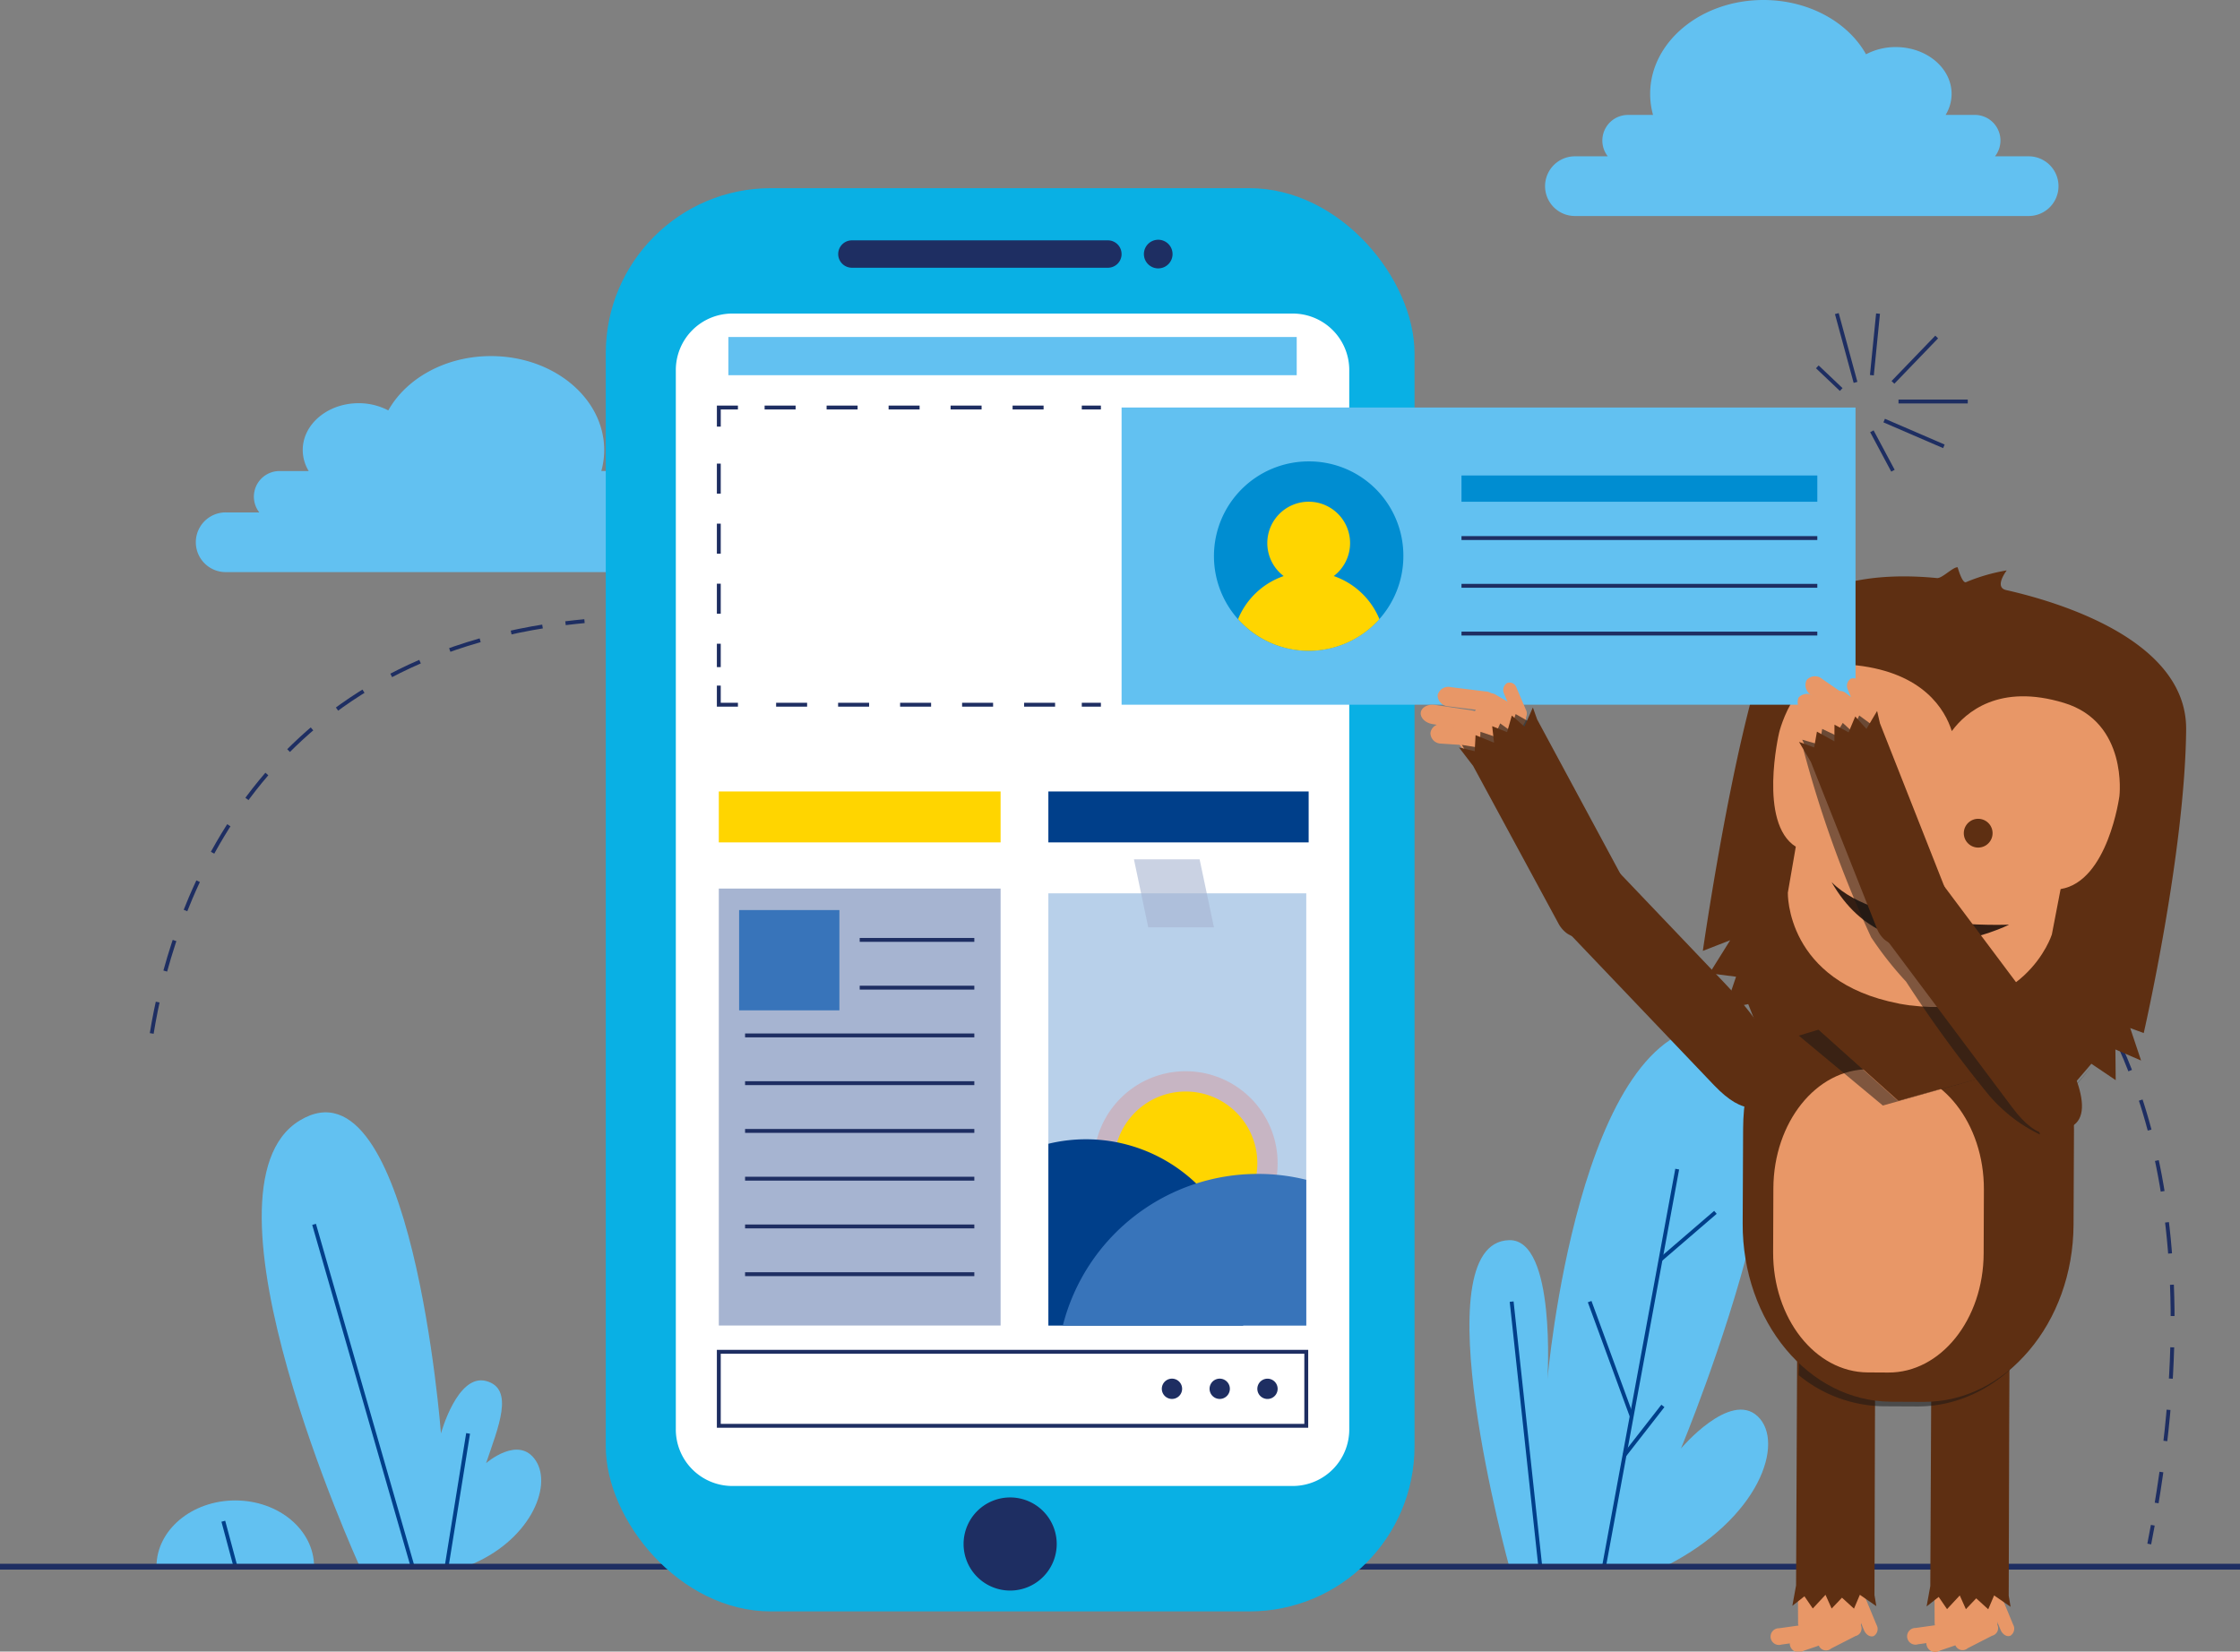 <svg id="Grupo_17319" data-name="Grupo 17319" xmlns="http://www.w3.org/2000/svg" xmlns:xlink="http://www.w3.org/1999/xlink" width="262.251" height="193.387" viewBox="0 0 262.251 193.387">
  <rect x="0" y="0" width="262.251" height="193.387" fill="#808080" stroke="none"/>
  <defs>
    <clipPath id="clip-path">
      <rect id="Rectángulo_16963" data-name="Rectángulo 16963" width="262.251" height="193.387" fill="none"/>
    </clipPath>
    <clipPath id="clip-path-2">
      <rect id="Rectángulo_16962" data-name="Rectángulo 16962" width="262.251" height="193.388" fill="none"/>
    </clipPath>
    <clipPath id="clip-path-3">
      <rect id="Rectángulo_16946" data-name="Rectángulo 16946" width="21.53" height="21.53" fill="none"/>
    </clipPath>
    <clipPath id="clip-path-4">
      <rect id="Rectángulo_16952" data-name="Rectángulo 16952" width="9.367" height="7.968" fill="none"/>
    </clipPath>
    <clipPath id="clip-path-5">
      <rect id="Rectángulo_16954" data-name="Rectángulo 16954" width="39.317" height="52.766" fill="none"/>
    </clipPath>
    <clipPath id="clip-path-6">
      <rect id="Rectángulo_16955" data-name="Rectángulo 16955" width="10.991" height="6.38" fill="none"/>
    </clipPath>
    <clipPath id="clip-path-7">
      <rect id="Rectángulo_16956" data-name="Rectángulo 16956" width="29.931" height="9.751" fill="none"/>
    </clipPath>
    <clipPath id="clip-path-8">
      <rect id="Rectángulo_16959" data-name="Rectángulo 16959" width="27.707" height="45.129" fill="none"/>
    </clipPath>
    <clipPath id="clip-path-9">
      <rect id="Rectángulo_16960" data-name="Rectángulo 16960" width="7.748" height="4.887" fill="none"/>
    </clipPath>
    <clipPath id="clip-path-10">
      <rect id="Rectángulo_16961" data-name="Rectángulo 16961" width="8.023" height="4.199" fill="none"/>
    </clipPath>
  </defs>
  <g id="Grupo_17318" data-name="Grupo 17318" clip-path="url(#clip-path)">
    <g id="Grupo_17317" data-name="Grupo 17317" transform="translate(0 0)">
      <g id="Grupo_17316" data-name="Grupo 17316" clip-path="url(#clip-path-2)">
        <path id="Trazado_31337" data-name="Trazado 31337" d="M500.318,409.4s-10.489-38.006,0-38.233c5.5-.119,4.473,16.286,4.473,16.286s3.635-41.8,19.851-41.379-4.22,49.487-4.22,49.487,5.739-6.8,8.973-3.775.281,12.022-10.9,17.614Z" transform="translate(-323.62 -225.954)" fill="#62c1f1"/>
        <line id="Línea_337" data-name="Línea 337" x2="3.355" y2="31.037" transform="translate(176.978 152.41)" fill="none" stroke="#003f8a" stroke-miterlimit="10" stroke-width="0.454"/>
        <line id="Línea_338" data-name="Línea 338" x1="8.574" y2="46.551" transform="translate(187.788 136.895)" fill="none" stroke="#003f8a" stroke-miterlimit="10" stroke-width="0.454"/>
        <line id="Línea_339" data-name="Línea 339" x2="4.922" y2="13.423" transform="translate(186.111 152.41)" fill="none" stroke="#003f8a" stroke-miterlimit="10" stroke-width="0.454"/>
        <line id="Línea_340" data-name="Línea 340" y1="5.53" x2="6.423" transform="translate(194.412 141.956)" fill="none" stroke="#003f8a" stroke-miterlimit="10" stroke-width="0.454"/>
        <line id="Línea_341" data-name="Línea 341" y1="5.759" x2="4.49" transform="translate(190.195 164.622)" fill="none" stroke="#003f8a" stroke-miterlimit="10" stroke-width="0.454"/>
        <path id="Trazado_31338" data-name="Trazado 31338" d="M99.722,428.352s-20.13-44.175-6.99-52.143,16.533,36.642,16.533,36.642,1.919-7.035,5.286-6.137,1.409,5.422,0,9.616c0,0,3.832-3.355,5.824-.28s-.8,9.506-7.933,12.3Z" transform="translate(-57.639 -245.009)" fill="#62c1f1"/>
        <line id="Línea_342" data-name="Línea 342" x1="11.507" y1="39.979" transform="translate(36.771 143.364)" fill="none" stroke="#003f8a" stroke-miterlimit="10" stroke-width="0.454"/>
        <line id="Línea_343" data-name="Línea 343" y1="15.604" x2="2.516" transform="translate(52.288 167.842)" fill="none" stroke="#003f8a" stroke-miterlimit="10" stroke-width="0.454"/>
        <path id="Trazado_31339" data-name="Trazado 31339" d="M71.23,513.939c0-4.284-4.131-7.756-9.226-7.756s-9.226,3.473-9.226,7.756Z" transform="translate(-34.459 -330.493)" fill="#62c1f1"/>
        <line id="Línea_344" data-name="Línea 344" x1="1.398" y1="5.219" transform="translate(26.146 178.124)" fill="none" stroke="#003f8a" stroke-miterlimit="10" stroke-width="0.454"/>
        <path id="Trazado_31340" data-name="Trazado 31340" d="M74.557,26.519h3.937a3,3,0,0,1,2.39-4.845h3.395a4.749,4.749,0,0,1-.7-2.462c0-3.027,2.929-5.482,6.54-5.482a7.449,7.449,0,0,1,3.477.844c2.11-3.757,6.7-6.361,12.024-6.36,7.322,0,13.255,4.927,13.254,11a9.245,9.245,0,0,1-.337,2.458h2.91a3,3,0,0,1,2.39,4.845h3.845a3.495,3.495,0,0,1,0,6.99H74.557a3.495,3.495,0,0,1,0-6.99" transform="translate(-48.136 33.481)" fill="#62c1f1"/>
        <line id="Línea_345" data-name="Línea 345" x2="262.251" transform="translate(0 183.446)" fill="none" stroke="#1e2e62" stroke-miterlimit="10" stroke-width="0.68"/>
        <path id="Trazado_31341" data-name="Trazado 31341" d="M577.787,18.3H573.85a3,3,0,0,0-2.39-4.845h-3.395a4.75,4.75,0,0,0,.7-2.462c0-3.027-2.929-5.482-6.54-5.482a7.451,7.451,0,0,0-3.477.844C556.642,2.6,552.051,0,546.727,0c-7.322,0-13.255,4.927-13.254,11a9.229,9.229,0,0,0,.337,2.458H530.9a3,3,0,0,0-2.39,4.845h-3.845a3.495,3.495,0,0,0,0,6.99h53.121a3.495,3.495,0,0,0,0-6.99" transform="translate(-340.279 0)" fill="#62c1f1"/>
        <path id="Trazado_31343" data-name="Trazado 31343" d="M51.176,258.878c2.161-13.358,10.9-42.2,46.156-47.715" transform="translate(-33.413 -137.87)" fill="none" stroke="#1e2e62" stroke-miterlimit="10" stroke-width="0.454" stroke-dasharray="3.739 3.739"/>
        <path id="Trazado_31344" data-name="Trazado 31344" d="M190.75,209.786q1.1-.135,2.224-.241" transform="translate(-124.543 -136.814)" fill="none" stroke="#1e2e62" stroke-miterlimit="10" stroke-width="0.454"/>
        <path id="Trazado_31345" data-name="Trazado 31345" d="M676.635,303.549a16.746,16.746,0,0,1,1.8,1.322" transform="translate(-441.783 -198.191)" fill="none" stroke="#1e2e62" stroke-miterlimit="10" stroke-width="0.454"/>
        <path id="Trazado_31346" data-name="Trazado 31346" d="M691.256,316.309c7.275,7.856,19.1,27.246,12.506,66.579" transform="translate(-451.33 -206.522)" fill="none" stroke="#1e2e62" stroke-miterlimit="10" stroke-width="0.454" stroke-dasharray="3.666 3.666"/>
        <path id="Trazado_31347" data-name="Trazado 31347" d="M725.381,514.545q-.2,1.089-.415,2.2" transform="translate(-473.339 -335.952)" fill="none" stroke="#1e2e62" stroke-miterlimit="10" stroke-width="0.454"/>
        <line id="Línea_346" data-name="Línea 346" x2="2.797" y2="2.656" transform="translate(212.765 42.955)" fill="none" stroke="#1e2e62" stroke-miterlimit="10" stroke-width="0.454"/>
        <line id="Línea_347" data-name="Línea 347" x2="2.188" y2="8.052" transform="translate(215.05 36.72)" fill="none" stroke="#1e2e62" stroke-miterlimit="10" stroke-width="0.454"/>
        <line id="Línea_348" data-name="Línea 348" x1="0.72" y2="7.213" transform="translate(219.153 36.72)" fill="none" stroke="#1e2e62" stroke-miterlimit="10" stroke-width="0.454"/>
        <line id="Línea_349" data-name="Línea 349" x1="5.121" y2="5.312" transform="translate(221.62 39.46)" fill="none" stroke="#1e2e62" stroke-miterlimit="10" stroke-width="0.454"/>
        <line id="Línea_350" data-name="Línea 350" x2="8.108" transform="translate(222.27 47.013)" fill="none" stroke="#1e2e62" stroke-miterlimit="10" stroke-width="0.454"/>
        <line id="Línea_351" data-name="Línea 351" x2="6.989" y2="3.017" transform="translate(220.593 49.245)" fill="none" stroke="#1e2e62" stroke-miterlimit="10" stroke-width="0.454"/>
        <line id="Línea_352" data-name="Línea 352" x2="2.468" y2="4.618" transform="translate(219.153 50.499)" fill="none" stroke="#1e2e62" stroke-miterlimit="10" stroke-width="0.454"/>
        <rect id="Rectángulo_16944" data-name="Rectángulo 16944" width="94.687" height="166.65" rx="19.332" transform="translate(70.921 22.033)" fill="#09b0e4"/>
        <path id="Trazado_31348" data-name="Trazado 31348" d="M306.805,236.361a6.62,6.62,0,0,1-6.525,6.71H234.487a6.619,6.619,0,0,1-6.525-6.71V112.5a6.619,6.619,0,0,1,6.525-6.71H300.28a6.619,6.619,0,0,1,6.525,6.71Z" transform="translate(-148.839 -69.075)" fill="#fff"/>
        <rect id="Rectángulo_16945" data-name="Rectángulo 16945" width="30.195" height="50.605" transform="translate(122.738 104.603)" fill="#b8d0ea"/>
        <g id="Grupo_17294" data-name="Grupo 17294" transform="translate(128.05 125.433)" opacity="0.3">
          <g id="Grupo_17293" data-name="Grupo 17293">
            <g id="Grupo_17292" data-name="Grupo 17292" clip-path="url(#clip-path-3)">
              <path id="Trazado_31349" data-name="Trazado 31349" d="M390.457,372.149a10.765,10.765,0,1,1-10.765-10.765,10.766,10.766,0,0,1,10.765,10.765" transform="translate(-368.927 -361.384)" fill="#ea7567"/>
            </g>
          </g>
        </g>
        <path id="Trazado_31350" data-name="Trazado 31350" d="M315.913,82.694a1.6,1.6,0,0,1-1.6,1.6H284.34a1.6,1.6,0,1,1,0-3.207H314.31a1.6,1.6,0,0,1,1.6,1.6" transform="translate(-184.602 -52.944)" fill="#1e2e62"/>
        <path id="Trazado_31351" data-name="Trazado 31351" d="M389.2,82.554a1.677,1.677,0,1,1-1.677-1.677,1.678,1.678,0,0,1,1.677,1.677" transform="translate(-251.922 -52.805)" fill="#1e2e62"/>
        <path id="Trazado_31352" data-name="Trazado 31352" d="M335.931,510.621a5.452,5.452,0,1,1-5.452-5.452,5.452,5.452,0,0,1,5.452,5.452" transform="translate(-212.214 -329.831)" fill="#1e2e62"/>
        <rect id="Rectángulo_16947" data-name="Rectángulo 16947" width="68.778" height="8.667" transform="translate(84.155 158.284)" fill="none" stroke="#1e2e62" stroke-miterlimit="10" stroke-width="0.454"/>
        <rect id="Rectángulo_16948" data-name="Rectángulo 16948" width="66.541" height="4.473" transform="translate(85.274 39.46)" fill="#62c1f1"/>
        <line id="Línea_353" data-name="Línea 353" x1="2.237" transform="translate(126.652 47.717)" fill="none" stroke="#1e2e62" stroke-miterlimit="10" stroke-width="0.454"/>
        <line id="Línea_354" data-name="Línea 354" x1="33.55" transform="translate(88.629 47.717)" fill="none" stroke="#1e2e62" stroke-miterlimit="10" stroke-width="0.454" stroke-dasharray="3.629 3.629"/>
        <path id="Trazado_31353" data-name="Trazado 31353" d="M244.7,137.477h-2.237v2.237" transform="translate(-158.306 -89.76)" fill="none" stroke="#1e2e62" stroke-miterlimit="10" stroke-width="0.454"/>
        <line id="Línea_355" data-name="Línea 355" y2="23.828" transform="translate(84.155 54.286)" fill="none" stroke="#1e2e62" stroke-miterlimit="10" stroke-width="0.454" stroke-dasharray="3.515 3.515"/>
        <path id="Trazado_31354" data-name="Trazado 31354" d="M242.461,231.293v2.237H244.7" transform="translate(-158.306 -151.014)" fill="none" stroke="#1e2e62" stroke-miterlimit="10" stroke-width="0.454"/>
        <line id="Línea_356" data-name="Línea 356" x2="33.55" transform="translate(90.865 82.516)" fill="none" stroke="#1e2e62" stroke-miterlimit="10" stroke-width="0.454" stroke-dasharray="3.629 3.629"/>
        <line id="Línea_357" data-name="Línea 357" x2="2.237" transform="translate(126.652 82.516)" fill="none" stroke="#1e2e62" stroke-miterlimit="10" stroke-width="0.454"/>
        <rect id="Rectángulo_16949" data-name="Rectángulo 16949" width="32.991" height="51.164" transform="translate(84.155 104.044)" fill="#a6b4d1"/>
        <rect id="Rectángulo_16950" data-name="Rectángulo 16950" width="32.991" height="5.964" transform="translate(84.155 92.675)" fill="#ffd500"/>
        <rect id="Rectángulo_16951" data-name="Rectángulo 16951" width="30.475" height="5.964" transform="translate(122.738 92.675)" fill="#003f8a"/>
        <path id="Trazado_31355" data-name="Trazado 31355" d="M392.552,376.62a8.389,8.389,0,1,1-8.389-8.389,8.389,8.389,0,0,1,8.389,8.389" transform="translate(-245.348 -240.422)" fill="#ffd500"/>
        <path id="Trazado_31356" data-name="Trazado 31356" d="M376.689,403.007a18.78,18.78,0,0,1-.263,3.142h-22.8V384.868a18.662,18.662,0,0,1,23.066,18.139" transform="translate(-230.885 -250.941)" fill="#003f8a"/>
        <path id="Trazado_31357" data-name="Trazado 31357" d="M387.015,396.71v17.066h-28.5a23.536,23.536,0,0,1,22.836-17.754,23.288,23.288,0,0,1,5.659.688" transform="translate(-234.082 -258.567)" fill="#3874ba"/>
        <g id="Grupo_17297" data-name="Grupo 17297" transform="translate(132.757 100.619)" opacity="0.6">
          <g id="Grupo_17296" data-name="Grupo 17296">
            <g id="Grupo_17295" data-name="Grupo 17295" clip-path="url(#clip-path-4)">
              <path id="Trazado_31358" data-name="Trazado 31358" d="M391.856,297.863h-7.69l-1.677-7.968h7.69Z" transform="translate(-382.489 -289.895)" fill="#a6b4d1"/>
            </g>
          </g>
        </g>
        <line id="Línea_358" data-name="Línea 358" x2="26.84" transform="translate(87.231 121.239)" fill="none" stroke="#1e2e62" stroke-miterlimit="10" stroke-width="0.454"/>
        <line id="Línea_359" data-name="Línea 359" x2="13.42" transform="translate(100.651 115.647)" fill="none" stroke="#1e2e62" stroke-miterlimit="10" stroke-width="0.454"/>
        <line id="Línea_360" data-name="Línea 360" x2="13.42" transform="translate(100.651 110.055)" fill="none" stroke="#1e2e62" stroke-miterlimit="10" stroke-width="0.454"/>
        <line id="Línea_361" data-name="Línea 361" x2="26.84" transform="translate(87.231 126.83)" fill="none" stroke="#1e2e62" stroke-miterlimit="10" stroke-width="0.454"/>
        <line id="Línea_362" data-name="Línea 362" x2="26.84" transform="translate(87.231 132.422)" fill="none" stroke="#1e2e62" stroke-miterlimit="10" stroke-width="0.454"/>
        <line id="Línea_363" data-name="Línea 363" x2="26.84" transform="translate(87.231 138.014)" fill="none" stroke="#1e2e62" stroke-miterlimit="10" stroke-width="0.454"/>
        <line id="Línea_364" data-name="Línea 364" x2="26.84" transform="translate(87.231 143.606)" fill="none" stroke="#1e2e62" stroke-miterlimit="10" stroke-width="0.454"/>
        <line id="Línea_365" data-name="Línea 365" x2="26.84" transform="translate(87.231 149.197)" fill="none" stroke="#1e2e62" stroke-miterlimit="10" stroke-width="0.454"/>
        <rect id="Rectángulo_16953" data-name="Rectángulo 16953" width="11.742" height="11.742" transform="translate(86.532 106.561)" fill="#3874ba"/>
        <path id="Trazado_31359" data-name="Trazado 31359" d="M426.488,466.284A1.188,1.188,0,1,1,425.3,465.1a1.188,1.188,0,0,1,1.188,1.188" transform="translate(-276.907 -303.667)" fill="#1e2e62"/>
        <path id="Trazado_31360" data-name="Trazado 31360" d="M410.377,466.284a1.188,1.188,0,1,1-1.188-1.188,1.188,1.188,0,0,1,1.188,1.188" transform="translate(-266.389 -303.667)" fill="#1e2e62"/>
        <path id="Trazado_31361" data-name="Trazado 31361" d="M394.268,466.284a1.188,1.188,0,1,1-1.188-1.188,1.188,1.188,0,0,1,1.188,1.188" transform="translate(-255.87 -303.667)" fill="#1e2e62"/>
        <path id="Trazado_31362" data-name="Trazado 31362" d="M659.916,539.86a1.032,1.032,0,0,1-1.111.926l-5.136.024a1.034,1.034,0,0,1-1.121-.916l-.015-3.208a1.034,1.034,0,0,1,1.112-.927l5.136-.024a1.033,1.033,0,0,1,1.12.916Z" transform="translate(-426.047 -349.788)" fill="#e89767"/>
        <path id="Trazado_31363" data-name="Trazado 31363" d="M673.868,541.34a.975.975,0,0,1-.323,1.306c-.408.168-.922-.143-1.151-.7l-1.17-2.829a.975.975,0,0,1,.323-1.306c.407-.168.923.144,1.152.7Z" transform="translate(-438.179 -351.115)" fill="#e89767"/>
        <path id="Trazado_31364" data-name="Trazado 31364" d="M644.561,550.25a.978.978,0,1,1-.269-1.912l3.174-.446a.978.978,0,1,1,.269,1.912Z" transform="translate(-420.016 -357.717)" fill="#e89767"/>
        <path id="Trazado_31365" data-name="Trazado 31365" d="M651.409,550.892a1.033,1.033,0,1,1-.643-1.894l3.452-1.171a1.033,1.033,0,1,1,.643,1.895Z" transform="translate(-424.279 -357.625)" fill="#e89767"/>
        <path id="Trazado_31366" data-name="Trazado 31366" d="M660.929,550.019a.915.915,0,1,1-.809-1.581l2.853-1.461a.915.915,0,1,1,.809,1.582Z" transform="translate(-430.555 -357.028)" fill="#e89767"/>
        <path id="Trazado_31367" data-name="Trazado 31367" d="M613.852,539.958a1.033,1.033,0,0,1-1.112.926l-5.137.024a1.033,1.033,0,0,1-1.121-.916l-.015-3.208a1.034,1.034,0,0,1,1.112-.927l5.137-.024a1.034,1.034,0,0,1,1.12.916Z" transform="translate(-395.97 -349.852)" fill="#e89767"/>
        <path id="Trazado_31368" data-name="Trazado 31368" d="M627.8,541.438a.973.973,0,0,1-.323,1.306c-.406.168-.922-.143-1.151-.7l-1.17-2.829a.975.975,0,0,1,.323-1.306c.407-.168.923.144,1.151.7Z" transform="translate(-408.103 -351.179)" fill="#e89767"/>
        <path id="Trazado_31369" data-name="Trazado 31369" d="M598.5,550.348a.978.978,0,1,1-.269-1.912l3.174-.446a.978.978,0,1,1,.269,1.912Z" transform="translate(-389.94 -357.781)" fill="#e89767"/>
        <path id="Trazado_31370" data-name="Trazado 31370" d="M605.345,550.99a1.033,1.033,0,1,1-.644-1.894l3.452-1.171a1.033,1.033,0,1,1,.643,1.895Z" transform="translate(-394.203 -357.689)" fill="#e89767"/>
        <path id="Trazado_31371" data-name="Trazado 31371" d="M614.863,550.117a.915.915,0,1,1-.809-1.581l2.854-1.461a.915.915,0,1,1,.808,1.582Z" transform="translate(-400.477 -357.091)" fill="#e89767"/>
        <path id="Trazado_31372" data-name="Trazado 31372" d="M649.859,449.578l.435-2.388.087-18.7.107-22.737c.021-4.585,2.07-5.289,4.6-5.277,3.42.016,4.538,7.134,4.515,12.216l-.074,15.842-.055,19.786.22,1.3-1.929-1.333-.689,1.623-1.406-1.283-1.209,1.271-.718-1.607-1.489,1.6-.978-1.427Z" transform="translate(-424.301 -261.476)" fill="#5e2f12"/>
        <path id="Trazado_31373" data-name="Trazado 31373" d="M604.578,449.367l.435-2.388.087-18.7.106-22.737c.021-4.585,2.071-5.289,4.6-5.277,3.42.016,4.539,7.134,4.515,12.216l-.074,15.842-.054,19.786.219,1.3-1.929-1.333-.688,1.623-1.406-1.283-1.21,1.271-.719-1.607-1.489,1.6-.977-1.427Z" transform="translate(-394.736 -261.339)" fill="#5e2f12"/>
        <g id="Grupo_17300" data-name="Grupo 17300" transform="translate(203.048 111.925)" opacity="0.5" style="mix-blend-mode: multiply;isolation: isolate">
          <g id="Grupo_17299" data-name="Grupo 17299">
            <g id="Grupo_17298" data-name="Grupo 17298" clip-path="url(#clip-path-5)">
              <path id="Trazado_31374" data-name="Trazado 31374" d="M587.258,335.2c3.053-6.439,8.781-12.76,15.513-12.729l3.855.018c9.828.046,17.75,9.4,17.7,20.9l-.052,11.1c-.053,11.5-8.062,20.785-17.89,20.739l-3.855-.018a15.965,15.965,0,0,1-9.983-3.644c.037-.979.284-3.1-1.05-3.239l0-.687a.922.922,0,0,0-.809-.9c-.1-.61-.252-1.2-.411-1.842a.851.851,0,0,0-.6-.611c.022-.323.061-.634.1-.905.171-1.143-1.685-1.653-1.779-.49-.09,1.11-1.919-23.462-1.139-25.137l-1.849-2.453a19.667,19.667,0,0,1,2.252-.11" transform="translate(-585.006 -322.469)" fill="#161615"/>
            </g>
          </g>
        </g>
        <path id="Trazado_31375" data-name="Trazado 31375" d="M587.82,352.757c-.053,11.5,7.727,20.859,17.379,20.9l3.786.018c9.652.045,17.519-9.241,17.572-20.741l.052-11.105c.053-11.5-7.726-20.859-17.378-20.9l-3.786-.018c-9.652-.045-17.519,9.241-17.573,20.741Z" transform="translate(-383.794 -209.526)" fill="#5e2f12"/>
        <path id="Trazado_31376" data-name="Trazado 31376" d="M598.095,382.139c-.028,7.738,4.927,14.041,11.067,14.077l2.409.014c6.141.036,11.142-6.208,11.171-13.946l.028-7.473c.029-7.739-4.927-14.041-11.067-14.078l-2.409-.014c-6.141-.036-11.142,6.208-11.171,13.947Z" transform="translate(-390.503 -235.517)" fill="#e89767"/>
        <g id="Grupo_17303" data-name="Grupo 17303" transform="translate(233.956 124.219)" opacity="0.5" style="mix-blend-mode: multiply;isolation: isolate">
          <g id="Grupo_17302" data-name="Grupo 17302">
            <g id="Grupo_17301" data-name="Grupo 17301" clip-path="url(#clip-path-6)">
              <path id="Trazado_31377" data-name="Trazado 31377" d="M685.046,358.475l-4.825,5.793-6.167-5.429s2.207-1.352,2.975-.831l4.434,4.648Z" transform="translate(-674.055 -357.888)" fill="#161615"/>
            </g>
          </g>
        </g>
        <g id="Grupo_17306" data-name="Grupo 17306" transform="translate(204.772 119.699)" opacity="0.5" style="mix-blend-mode: multiply;isolation: isolate">
          <g id="Grupo_17305" data-name="Grupo 17305">
            <g id="Grupo_17304" data-name="Grupo 17304" clip-path="url(#clip-path-7)">
              <path id="Trazado_31378" data-name="Trazado 31378" d="M619.9,350.605l-14.261,4.013L595.277,346l-4.326,1.36-.978.386c.125-.338.323-.845.6-1.452.181-.4.351-.749.388-.816.622-1.145,5.571-.365,6.657-.185l9.783,8.76Z" transform="translate(-589.973 -344.867)" fill="#161615"/>
            </g>
          </g>
        </g>
        <path id="Trazado_31379" data-name="Trazado 31379" d="M609.967,191.741s-1.523,1.968-.072,2.3c6.079,1.371,21.18,5.833,21.078,16.342-.14,14.517-4.966,35.529-4.966,35.529l-1.582-.584,1.271,3.8-3.005-1.295.034,3.595-2.847-1.919-3.935,4.591-4.12-4.318-14.547,4.066-9.314-8.34-6.328,1.915-1.932-4.9-2.7.539,1.277-3.745-3.108-.4,2.419-3.872-3.2,1.248s3.438-24.087,7.421-35.184c3.118-8.689,13.609-9.1,19.991-8.472.6.059,1.9-1.332,2.42-1.261,0,0,.545,1.97.994,1.733a21.373,21.373,0,0,1,4.75-1.369" transform="translate(-375.027 -124.95)" fill="#5e2f12"/>
        <path id="Trazado_31380" data-name="Trazado 31380" d="M598.792,232.3s2.006-8.745,9.1-7.936c7.818.891,10.328,5.18,11.132,7.695,1.634-2.206,5.528-5.613,13.136-3.3,7.519,2.281,6.488,10.907,6.488,10.907s-1.33,10-6.886,10.891l-1.025,5.319s-3.149,10.011-16.569,8.3l0,.01q-.346-.049-.679-.105t-.669-.11v-.009c-13.279-2.559-12.993-12.983-12.993-12.983l.931-5.383c-4.426-2.782-1.964-13.293-1.964-13.293" transform="translate(-390.513 -146.455)" fill="#e89767"/>
        <path id="Trazado_31381" data-name="Trazado 31381" d="M662.436,277.635a1.684,1.684,0,1,1,1.383,1.938,1.685,1.685,0,0,1-1.383-1.938" transform="translate(-432.498 -180.352)" fill="#5e2f12"/>
        <path id="Trazado_31382" data-name="Trazado 31382" d="M622.637,269.211a1.6,1.6,0,1,1,1.318,1.847,1.6,1.6,0,0,1-1.318-1.847" transform="translate(-406.513 -174.896)" fill="#5e2f12"/>
        <path id="Trazado_31383" data-name="Trazado 31383" d="M638.562,302.567s-13.867,7.087-20.756-5c5.539,5.647,20.76,4.986,20.76,4.986Z" transform="translate(-403.373 -194.284)" fill="#341e13"/>
        <path id="Trazado_31384" data-name="Trazado 31384" d="M637.358,291.159s.771,1.416,1.64.52l.262-1.152-1.89-.431Z" transform="translate(-416.139 -189.407)" fill="#341e13"/>
        <path id="Trazado_31385" data-name="Trazado 31385" d="M647.68,293.532s-1.3.953-1.7-.228l.251-1.153,1.894.413Z" transform="translate(-421.766 -190.749)" fill="#341e13"/>
        <rect id="Rectángulo_16957" data-name="Rectángulo 16957" width="85.926" height="34.799" transform="translate(131.312 47.717)" fill="#62c1f1"/>
        <rect id="Rectángulo_16958" data-name="Rectángulo 16958" width="41.658" height="3.076" transform="translate(171.106 55.676)" fill="#008dd1"/>
        <line id="Línea_366" data-name="Línea 366" x2="41.658" transform="translate(171.106 63.002)" fill="none" stroke="#1e2e62" stroke-miterlimit="10" stroke-width="0.454"/>
        <line id="Línea_367" data-name="Línea 367" x2="41.658" transform="translate(171.106 68.594)" fill="none" stroke="#1e2e62" stroke-miterlimit="10" stroke-width="0.454"/>
        <line id="Línea_368" data-name="Línea 368" x2="41.658" transform="translate(171.106 74.186)" fill="none" stroke="#1e2e62" stroke-miterlimit="10" stroke-width="0.454"/>
        <path id="Trazado_31386" data-name="Trazado 31386" d="M431.654,166.743a11.088,11.088,0,1,1-11.088-11.088,11.039,11.039,0,0,1,11.088,11.088" transform="translate(-267.353 -101.629)" fill="#008dd1"/>
        <path id="Trazado_31387" data-name="Trazado 31387" d="M428.792,177.969h0a4.846,4.846,0,1,0-5.862,0l0,0a8.925,8.925,0,0,0-5.34,5.044,11.079,11.079,0,0,0,16.551,0,8.925,8.925,0,0,0-5.34-5.044" transform="translate(-272.644 -110.517)" fill="#ffd500"/>
        <g id="Grupo_17309" data-name="Grupo 17309" transform="translate(211.125 87.716)" opacity="0.5" style="mix-blend-mode: multiply;isolation: isolate">
          <g id="Grupo_17308" data-name="Grupo 17308">
            <g id="Grupo_17307" data-name="Grupo 17307" clip-path="url(#clip-path-8)">
              <path id="Trazado_31388" data-name="Trazado 31388" d="M635.983,297.849a18.18,18.18,0,0,1-2.989-1.806,19.243,19.243,0,0,1-2.936-2.739,148.913,148.913,0,0,1-9.749-13.357,40.816,40.816,0,0,1-2.836-3.411q-.681-.916-1.265-1.8a134.286,134.286,0,0,1-6.4-16.671q-.841-2.72-1.532-5.343c.111.113.3.309.535.553,10.335,10.839,10.727,20.459,18.28,31.886a58.286,58.286,0,0,0,8.278,9.887l.613,2.8" transform="translate(-608.276 -252.72)" fill="#161615"/>
            </g>
          </g>
        </g>
        <path id="Trazado_31389" data-name="Trazado 31389" d="M496.355,233.985a1.084,1.084,0,0,0-1.464.438l-2.6,4.429a1.082,1.082,0,0,0,.33,1.491l3.123,1.837a1.083,1.083,0,0,0,1.462-.437l2.6-4.429a1.085,1.085,0,0,0-.328-1.491Z" transform="translate(-321.313 -152.684)" fill="#e89767"/>
        <path id="Trazado_31390" data-name="Trazado 31390" d="M508.634,230.849a.844.844,0,0,0-1.107-.548.989.989,0,0,0-.334,1.277l1.1,2.58a.838.838,0,0,0,1.109.544.992.992,0,0,0,.334-1.274Z" transform="translate(-331.089 -150.321)" fill="#e89767"/>
        <path id="Trazado_31391" data-name="Trazado 31391" d="M483.831,244.318a1.181,1.181,0,0,0-1.329,1.047,1.244,1.244,0,0,0,1.227,1.219l3.6.241a1.178,1.178,0,0,0,1.328-1.047,1.241,1.241,0,0,0-1.223-1.221Z" transform="translate(-315.031 -159.516)" fill="#e89767"/>
        <path id="Trazado_31392" data-name="Trazado 31392" d="M480.914,237.763c-.851-.13-1.611.268-1.692.888s.542,1.231,1.394,1.36l4.37.662c.849.129,1.611-.268,1.689-.89s-.542-1.231-1.392-1.361Z" transform="translate(-312.885 -155.222)" fill="#e89767"/>
        <path id="Trazado_31393" data-name="Trazado 31393" d="M486.455,231.788a1.289,1.289,0,0,0-1.551.949,1.332,1.332,0,0,0,1.3,1.3l4.03.5a1.289,1.289,0,0,0,1.552-.951,1.332,1.332,0,0,0-1.3-1.3Z" transform="translate(-316.596 -151.327)" fill="#e89767"/>
        <g id="Grupo_17312" data-name="Grupo 17312" transform="translate(171.145 83.612)" opacity="0.6" style="mix-blend-mode: multiply;isolation: isolate">
          <g id="Grupo_17311" data-name="Grupo 17311">
            <g id="Grupo_17310" data-name="Grupo 17310" clip-path="url(#clip-path-9)">
              <path id="Trazado_31394" data-name="Trazado 31394" d="M493.876,245.783l-.787-1.281,2.1.346.083-1.877,1.625.551.683-1.532,1.2.864.608-1.957,1.453.824-.023.637L498.9,243.78l-2.769,1.732Z" transform="translate(-493.089 -240.896)" fill="#161514"/>
            </g>
          </g>
        </g>
        <path id="Trazado_31395" data-name="Trazado 31395" d="M511.877,259.74l-10.6-19.669-.5-1.4-.992,2.238-1.474-1.291-.554,1.942-1.745-.7.22,1.94-2.165-.887-.1,1.881-1.841-.441,1.66,2.17,10.052,18.568a3.473,3.473,0,0,0,.972,1.063,4.213,4.213,0,0,0,3.44.453c1.984-.545,3.5-2.909,3.631-5.87" transform="translate(-321.313 -155.832)" fill="#5e2f12"/>
        <path id="Trazado_31396" data-name="Trazado 31396" d="M527.071,300.641l17.717,18.584c3.574,3.749,5.611,2.919,7.441,1.175,2.475-2.359-2.235-8.967-6.193-13.12l-12.345-12.95" transform="translate(-344.131 -192.172)" fill="#5e2f12"/>
        <path id="Trazado_31397" data-name="Trazado 31397" d="M613.3,233.3a1.084,1.084,0,0,0-1.506.261l-3.111,4.089a1.082,1.082,0,0,0,.15,1.52l2.884,2.194a1.082,1.082,0,0,0,1.5-.261l3.111-4.089a1.085,1.085,0,0,0-.148-1.52Z" transform="translate(-397.259 -152.197)" fill="#e89767"/>
        <path id="Trazado_31398" data-name="Trazado 31398" d="M624.568,229.4a.844.844,0,0,0-1.1-.556.988.988,0,0,0-.344,1.275l1.076,2.588a.838.838,0,0,0,1.105.553.992.992,0,0,0,.344-1.271Z" transform="translate(-406.782 -149.372)" fill="#e89767"/>
        <path id="Trazado_31399" data-name="Trazado 31399" d="M606.087,239.43a1.181,1.181,0,0,0-1.67.272,1.243,1.243,0,0,0,.483,1.661l3.037,1.956a1.177,1.177,0,0,0,1.669-.273,1.241,1.241,0,0,0-.479-1.66Z" transform="translate(-394.531 -156.18)" fill="#e89767"/>
        <path id="Trazado_31400" data-name="Trazado 31400" d="M608.328,234.43a1.367,1.367,0,0,0-1.908.1,1.428,1.428,0,0,0,.7,1.818l3.692,2.429a1.364,1.364,0,0,0,1.906-.1,1.432,1.432,0,0,0-.7-1.819Z" transform="translate(-395.85 -152.847)" fill="#e89767"/>
        <path id="Trazado_31401" data-name="Trazado 31401" d="M610.92,228.472a1.289,1.289,0,0,0-1.813.125,1.332,1.332,0,0,0,.548,1.757L613,232.66a1.289,1.289,0,0,0,1.816-.127,1.332,1.332,0,0,0-.55-1.757Z" transform="translate(-397.589 -148.972)" fill="#e89767"/>
        <g id="Grupo_17315" data-name="Grupo 17315" transform="translate(210.996 83.775)" opacity="0.6" style="mix-blend-mode: multiply;isolation: isolate">
          <g id="Grupo_17314" data-name="Grupo 17314">
            <g id="Grupo_17313" data-name="Grupo 17313" clip-path="url(#clip-path-10)">
              <path id="Trazado_31402" data-name="Trazado 31402" d="M608.532,245.564l-.63-1.365,2.042.592.3-1.854,1.548.739.86-1.44,1.089,1,.835-1.871,1.345.99-.1.63-2.066,1.186-2.955,1.392Z" transform="translate(-607.903 -241.364)" fill="#161514"/>
            </g>
          </g>
        </g>
        <path id="Trazado_31403" data-name="Trazado 31403" d="M624.512,262.081l-8.2-20.787-.333-1.448-1.25,2.1-1.31-1.457-.78,1.862-1.65-.9-.011,1.952-2.044-1.137-.324,1.856-1.775-.656,1.391,2.352,7.78,19.629a3.47,3.47,0,0,0,.838,1.171,4.215,4.215,0,0,0,3.362.858c2.034-.306,3.818-2.474,4.3-5.4" transform="translate(-396.213 -156.598)" fill="#5e2f12"/>
        <path id="Trazado_31404" data-name="Trazado 31404" d="M634.389,304.041l15.389,20.554c3.1,4.146,5.225,3.563,7.249,2.048,2.737-2.049-1.156-9.169-4.594-13.761L641.709,298.56" transform="translate(-414.2 -194.933)" fill="#5e2f12"/>
      </g>
    </g>
  </g>
</svg>

